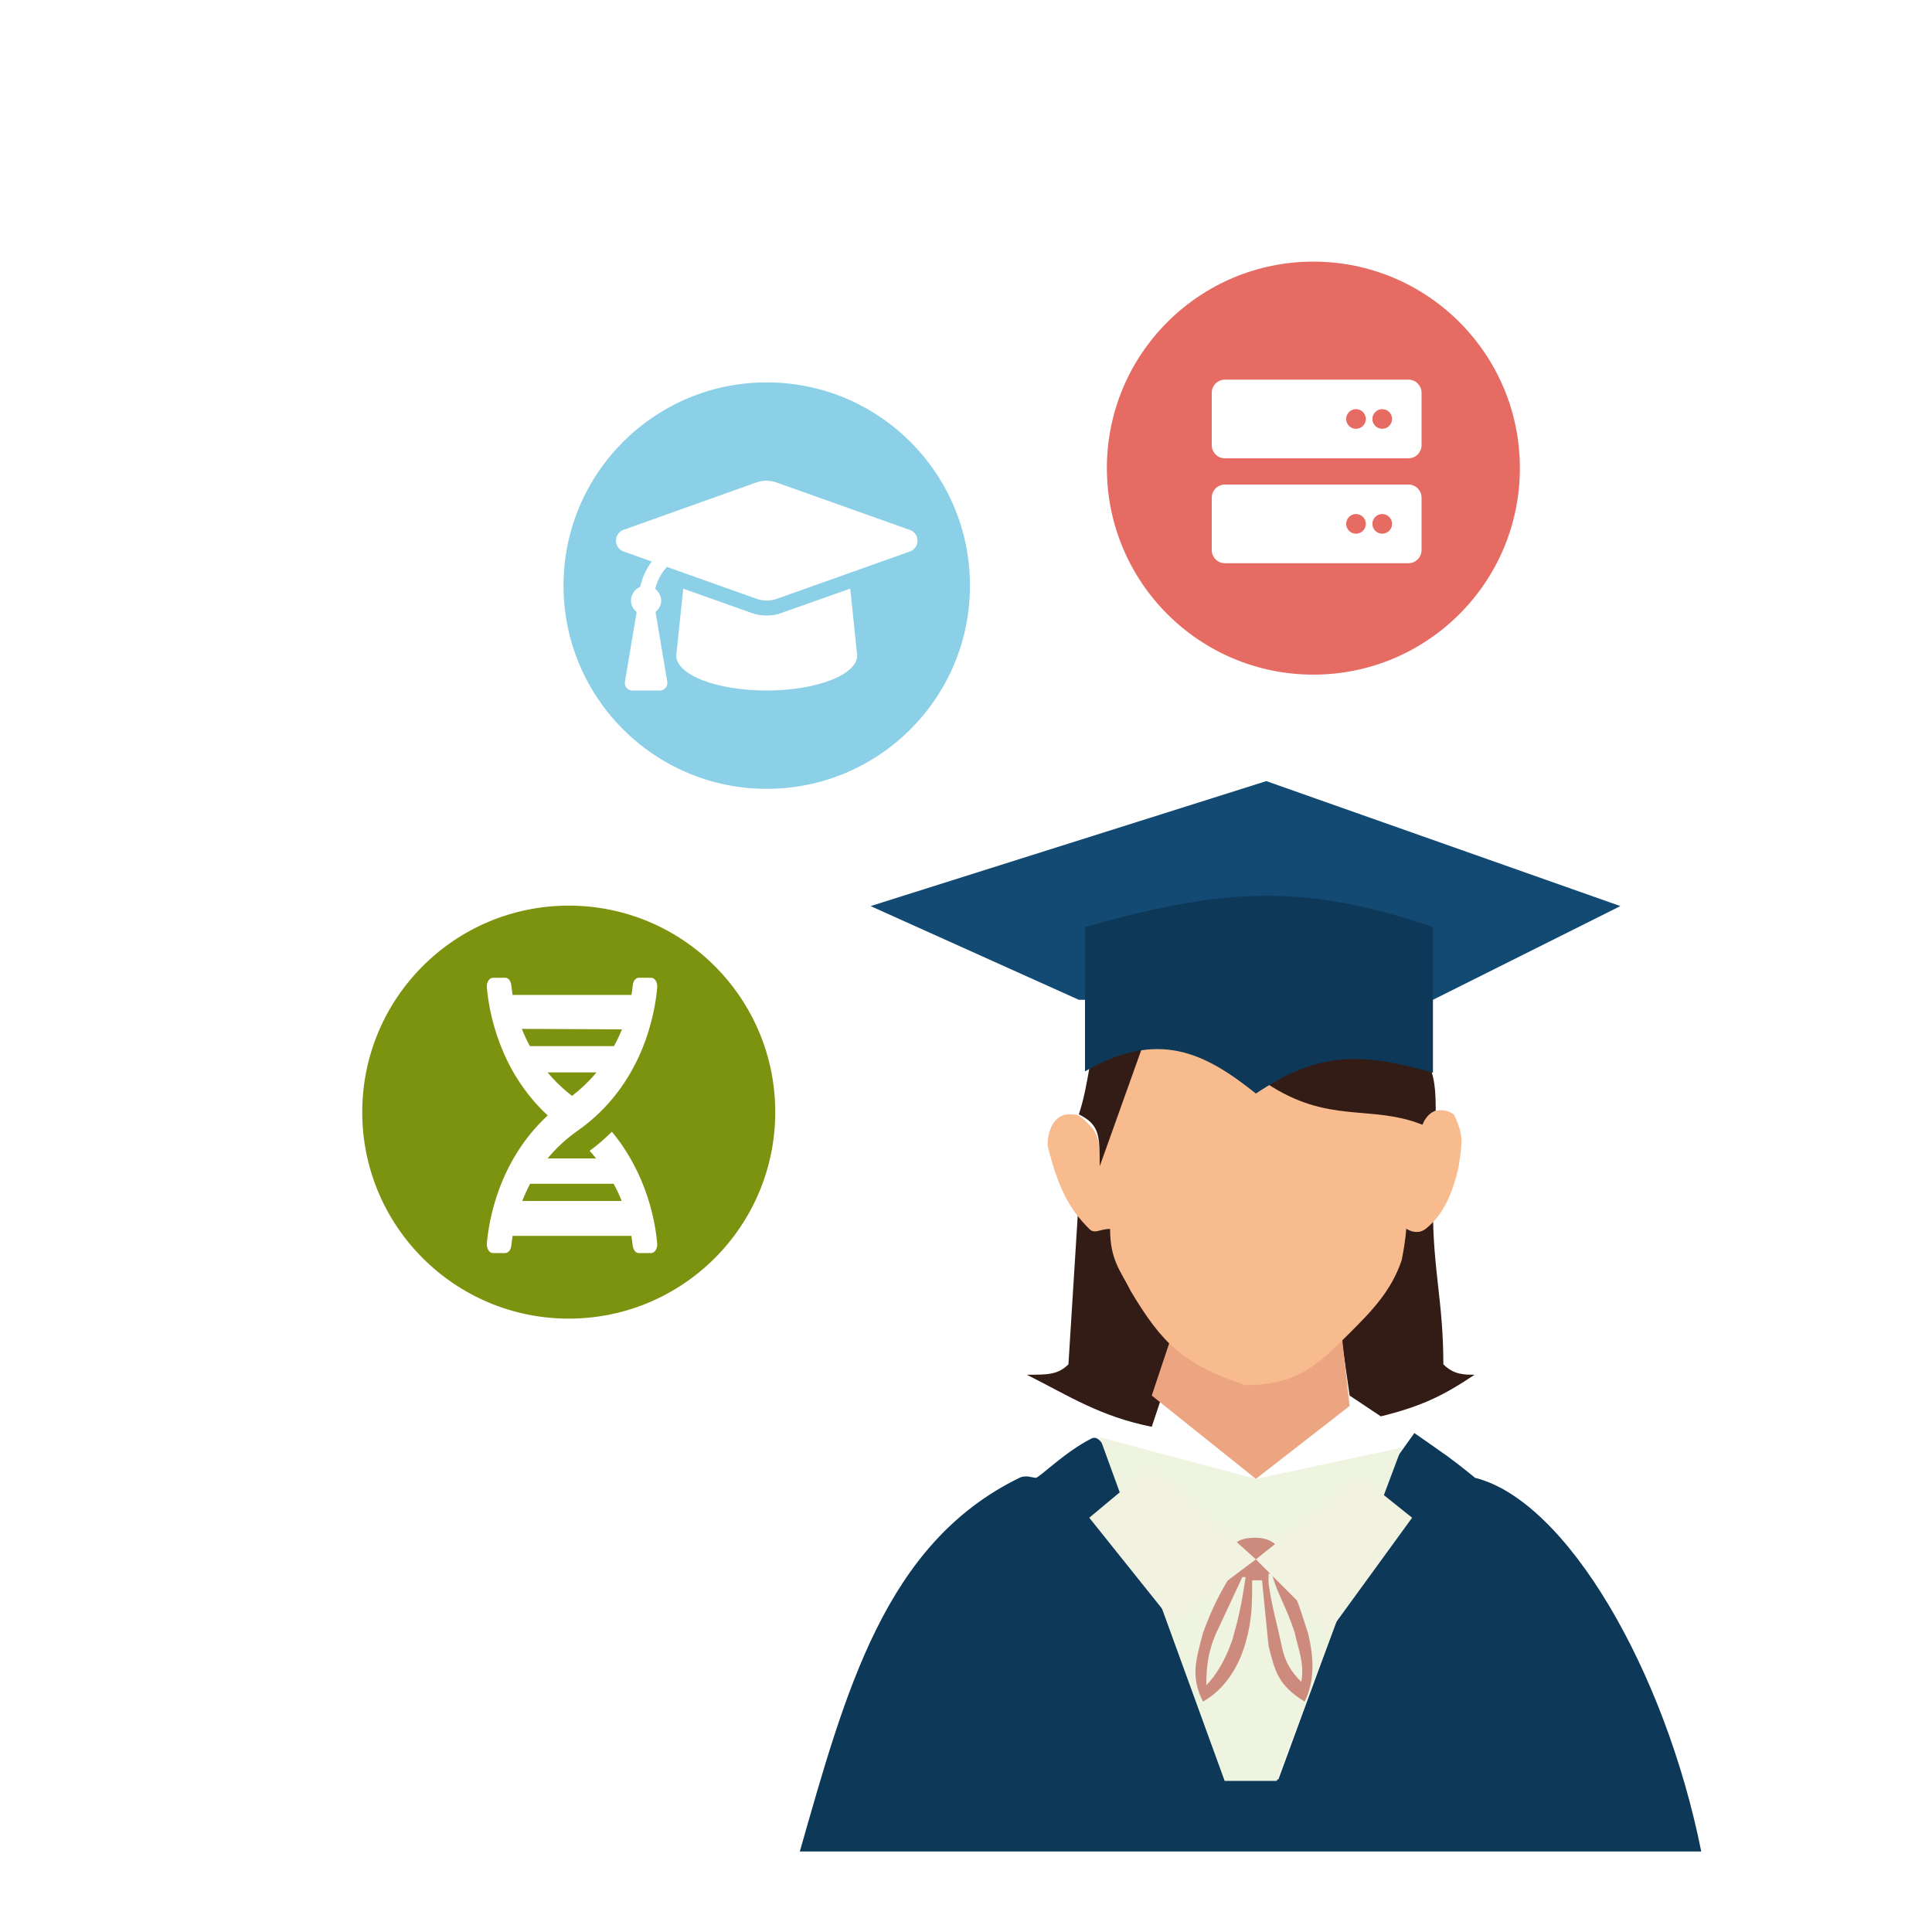<svg width="96" height="96" viewBox="0 0 96 96" fill="none" xmlns="http://www.w3.org/2000/svg">
<rect width="96" height="96" fill="white"/>
<path d="M69.386 72.455L70.279 71.208C70.279 71.208 71.349 71.947 71.907 72.348C72.496 72.772 73.296 73.432 73.296 73.432C77.856 74.572 82.742 83.042 84.534 92H39.742C42.023 84.019 43.977 76.689 50.655 73.432C50.981 73.273 51.307 73.432 51.47 73.432C51.633 73.432 52.936 72.129 54.239 71.477C54.808 71.193 55.216 72.78 55.216 72.78L60.917 88.417H63.523L69.386 72.455Z" fill="#0D3858"/>
<path d="M63.44 88.491H60.852L54.642 71.415L62.405 73.484L69.649 71.932L63.44 88.491Z" fill="#EFF4E0"/>
<g filter="url(#filter0_d_103_146)">
<path fill-rule="evenodd" clip-rule="evenodd" d="M62.383 74.409C61.731 74.409 61.405 74.572 61.242 74.898C61.242 75.224 61.405 75.386 61.405 75.875C60.591 77.178 60.265 77.83 59.777 79.133C59.451 80.436 59.125 81.25 59.776 82.553C60.917 81.901 61.568 80.761 61.894 79.621C62.22 78.481 62.22 77.667 62.22 76.526H62.708L63.034 79.784C63.36 81.087 63.523 81.739 64.826 82.553C65.314 81.576 65.314 80.436 64.989 79.133C64.5 77.667 64.337 76.852 63.36 75.712C63.36 75.394 63.523 75.061 63.36 74.735C63.197 74.572 62.871 74.409 62.383 74.409ZM61.731 76.364L60.591 78.807C60.102 79.784 59.939 80.599 59.939 81.739C60.428 81.25 60.917 80.436 61.242 79.458C61.568 78.318 61.731 77.504 61.894 76.364H61.731ZM63.197 76.201H63.034V76.689C63.197 77.83 63.431 78.576 63.686 79.784C63.849 80.599 64.174 81.087 64.663 81.576C64.826 80.599 64.5 79.947 64.337 79.133C63.849 77.667 63.523 77.341 63.197 76.201Z" fill="#CD8B7D"/>
</g>
<path d="M68.614 70.379C70.684 69.862 71.719 69.345 73.272 68.31C72.754 68.31 72.237 68.31 71.719 67.792C71.719 64.687 71.202 63.135 71.202 60.03L69.649 60.547L66.544 65.722L67.062 69.345L68.614 70.379Z" fill="#331B16"/>
<path d="M53.09 67.792C52.573 68.31 52.055 68.31 51.02 68.31C53.09 69.345 54.642 70.379 57.23 70.897L58.782 66.24L55.678 61.065L53.608 59.513L53.09 67.792Z" fill="#331B16"/>
<path d="M57.23 69.345L58.265 66.24L66.544 65.205L67.062 69.862L62.405 73.484L57.23 69.345Z" fill="#EBA581"/>
<g filter="url(#filter1_d_103_146)">
<path d="M57.23 68.827L62.405 73.484L67.579 69.345L70.167 71.415L66.027 77.107L62.405 73.484L58.265 76.589L54.125 71.415L57.23 68.827Z" fill="#F1F2E0"/>
</g>
<path d="M52.055 56.925C52.055 55.89 52.572 55.373 53.09 55.373C53.608 55.373 53.608 55.373 54.125 55.89C54.642 56.408 54.642 56.925 54.642 57.96L56.712 51.233H63.957L70.684 55.89C70.684 55.373 71.504 54.864 72.237 55.373C72.754 56.408 72.644 56.818 72.481 57.958C72.155 59.424 71.667 60.401 70.852 61.053C70.394 61.42 69.875 61.053 69.875 61.053C69.875 61.053 69.856 61.582 69.649 62.617C69.132 64.17 68.097 65.205 67.062 66.24C65.51 67.792 64.475 68.827 61.887 68.827C58.782 67.792 57.747 66.757 56.195 64.17C55.677 63.135 55.16 62.617 55.16 61.065C54.642 61.065 54.401 61.341 54.125 61.065C53.09 60.03 52.572 58.995 52.055 56.925Z" fill="#F8BB8E"/>
<path d="M62.922 53.82C66.027 55.89 68.097 54.855 70.684 55.89C70.684 55.89 70.852 55.352 71.341 55.189C71.341 53.637 71.202 52.785 70.167 51.75L65.51 50.715L62.922 53.82Z" fill="#331B16"/>
<path d="M57.23 50.715L54.642 57.96C54.642 56.408 54.642 55.89 53.607 55.373C54.125 53.82 54.125 52.268 54.642 51.233L57.23 50.715Z" fill="#331B16"/>
<path d="M62.922 38.813L43.258 45.023L53.607 49.68H71.202L80.516 45.023L62.922 38.813Z" fill="#134A73"/>
<g filter="url(#filter2_i_103_146)">
<path d="M53.913 46.068V53.235C57.535 51.165 59.817 52.268 62.405 54.338C65.51 52.268 67.579 52.268 71.202 53.303V46.058C64.992 43.988 61.158 43.998 53.913 46.068Z" fill="#0D3858"/>
</g>
<circle cx="65.261" cy="23.261" r="10.261" fill="#E66B63"/>
<path d="M69.985 24.076H60.864C60.505 24.076 60.212 24.369 60.212 24.727V27.333C60.212 27.692 60.505 27.985 60.864 27.985H69.985C70.344 27.985 70.636 27.692 70.636 27.333V24.727C70.636 24.369 70.343 24.076 69.985 24.076ZM67.379 26.519C67.109 26.519 66.89 26.3 66.89 26.03C66.89 25.761 67.109 25.542 67.379 25.542C67.649 25.542 67.868 25.761 67.868 26.03C67.868 26.3 67.65 26.519 67.379 26.519ZM68.682 26.519C68.412 26.519 68.193 26.3 68.193 26.03C68.193 25.761 68.412 25.542 68.682 25.542C68.952 25.542 69.171 25.761 69.171 26.03C69.171 26.3 68.953 26.519 68.682 26.519ZM69.985 18.864H60.864C60.505 18.864 60.212 19.156 60.212 19.515V22.121C60.212 22.48 60.505 22.773 60.864 22.773H69.985C70.344 22.773 70.636 22.48 70.636 22.121V19.515C70.636 19.156 70.343 18.864 69.985 18.864ZM67.379 21.307C67.109 21.307 66.89 21.088 66.89 20.818C66.89 20.548 67.11 20.33 67.379 20.33C67.648 20.33 67.868 20.549 67.868 20.818C67.868 21.087 67.65 21.307 67.379 21.307ZM68.682 21.307C68.412 21.307 68.193 21.088 68.193 20.818C68.193 20.548 68.413 20.33 68.682 20.33C68.951 20.33 69.171 20.549 69.171 20.818C69.171 21.087 68.953 21.307 68.682 21.307Z" fill="white"/>
<circle cx="38.099" cy="29.099" r="10.098" fill="#8CD0E7"/>
<path d="M45.195 26.327L38.576 23.972C38.255 23.858 37.904 23.858 37.583 23.972L30.982 26.327C30.757 26.408 30.606 26.622 30.606 26.864C30.606 27.106 30.757 27.322 30.982 27.402L32.387 27.902C32.109 28.27 31.913 28.697 31.812 29.158C31.544 29.27 31.355 29.536 31.355 29.843C31.355 30.075 31.468 30.273 31.635 30.41L31.053 33.877C31.015 34.103 31.191 34.311 31.423 34.311H32.786C33.018 34.311 33.194 34.104 33.156 33.877L32.574 30.41C32.741 30.273 32.854 30.055 32.854 29.843C32.854 29.604 32.733 29.4 32.556 29.264C32.656 28.851 32.858 28.477 33.14 28.169L37.603 29.757C37.924 29.871 38.275 29.871 38.596 29.757L45.215 27.402C45.441 27.32 45.591 27.106 45.591 26.864C45.591 26.622 45.441 26.408 45.195 26.327ZM38.827 30.457C38.607 30.543 38.354 30.587 38.099 30.587C37.843 30.587 37.591 30.544 37.349 30.458L33.95 29.25L33.603 32.572C33.603 33.533 35.596 34.311 38.099 34.311C40.559 34.311 42.594 33.533 42.594 32.573L42.248 29.248L38.827 30.457Z" fill="white"/>
<circle cx="28.261" cy="55.261" r="10.261" fill="#7C930F"/>
<path d="M24.192 61.786C24.17 62.04 24.311 62.263 24.493 62.263L25.099 62.265C25.253 62.265 25.387 62.109 25.406 61.896C25.42 61.765 25.441 61.597 25.472 61.41H31.371C31.401 61.594 31.426 61.766 31.438 61.896C31.459 62.086 31.586 62.268 31.739 62.265L32.353 62.264C32.535 62.264 32.677 62.04 32.656 61.786C32.568 60.774 32.169 58.363 30.404 56.236C30.073 56.567 29.704 56.887 29.298 57.184C29.416 57.308 29.517 57.436 29.62 57.562H27.209C27.611 57.078 28.098 56.611 28.696 56.19C31.95 53.905 32.547 50.343 32.657 49.063C32.678 48.809 32.538 48.586 32.356 48.586L31.745 48.583C31.591 48.583 31.464 48.739 31.443 48.953C31.429 49.083 31.408 49.251 31.379 49.438H25.47C25.442 49.251 25.42 49.086 25.406 48.952C25.384 48.739 25.257 48.58 25.104 48.583L24.494 48.587C24.312 48.587 24.171 48.81 24.192 49.064C24.289 50.209 24.784 53.173 27.215 55.426C24.786 57.676 24.288 60.64 24.192 61.786ZM28.423 54.454C27.948 54.085 27.547 53.695 27.209 53.286H29.638C29.302 53.695 28.897 54.09 28.423 54.454ZM30.903 51.148C30.792 51.426 30.66 51.713 30.506 51.98H26.328C26.172 51.689 26.038 51.402 25.93 51.124L30.903 51.148ZM25.948 59.675C26.059 59.398 26.189 59.11 26.342 58.82H30.491C30.649 59.11 30.783 59.398 30.892 59.675H25.948Z" fill="white"/>
<defs>
<filter id="filter0_d_103_146" x="57.4" y="74.409" width="9.815" height="12.144" filterUnits="userSpaceOnUse" color-interpolation-filters="sRGB">
<feFlood flood-opacity="0" result="BackgroundImageFix"/>
<feColorMatrix in="SourceAlpha" type="matrix" values="0 0 0 0 0 0 0 0 0 0 0 0 0 0 0 0 0 0 127 0" result="hardAlpha"/>
<feOffset dy="2"/>
<feGaussianBlur stdDeviation="1"/>
<feComposite in2="hardAlpha" operator="out"/>
<feColorMatrix type="matrix" values="0 0 0 0 0 0 0 0 0 0 0 0 0 0 0 0 0 0 0.25 0"/>
<feBlend mode="normal" in2="BackgroundImageFix" result="effect1_dropShadow_103_146"/>
<feBlend mode="normal" in="SourceGraphic" in2="effect1_dropShadow_103_146" result="shape"/>
</filter>
<filter id="filter1_d_103_146" x="50.125" y="68.827" width="24.042" height="16.28" filterUnits="userSpaceOnUse" color-interpolation-filters="sRGB">
<feFlood flood-opacity="0" result="BackgroundImageFix"/>
<feColorMatrix in="SourceAlpha" type="matrix" values="0 0 0 0 0 0 0 0 0 0 0 0 0 0 0 0 0 0 127 0" result="hardAlpha"/>
<feOffset dy="4"/>
<feGaussianBlur stdDeviation="2"/>
<feComposite in2="hardAlpha" operator="out"/>
<feColorMatrix type="matrix" values="0 0 0 0 0 0 0 0 0 0 0 0 0 0 0 0 0 0 0.25 0"/>
<feBlend mode="normal" in2="BackgroundImageFix" result="effect1_dropShadow_103_146"/>
<feBlend mode="normal" in="SourceGraphic" in2="effect1_dropShadow_103_146" result="shape"/>
</filter>
<filter id="filter2_i_103_146" x="53.913" y="44.511" width="17.289" height="9.827" filterUnits="userSpaceOnUse" color-interpolation-filters="sRGB">
<feFlood flood-opacity="0" result="BackgroundImageFix"/>
<feBlend mode="normal" in="SourceGraphic" in2="BackgroundImageFix" result="shape"/>
<feColorMatrix in="SourceAlpha" type="matrix" values="0 0 0 0 0 0 0 0 0 0 0 0 0 0 0 0 0 0 127 0" result="hardAlpha"/>
<feOffset/>
<feGaussianBlur stdDeviation="9.5"/>
<feComposite in2="hardAlpha" operator="arithmetic" k2="-1" k3="1"/>
<feColorMatrix type="matrix" values="0 0 0 0 0 0 0 0 0 0 0 0 0 0 0 0 0 0 0.12 0"/>
<feBlend mode="normal" in2="shape" result="effect1_innerShadow_103_146"/>
</filter>
</defs>
</svg>
